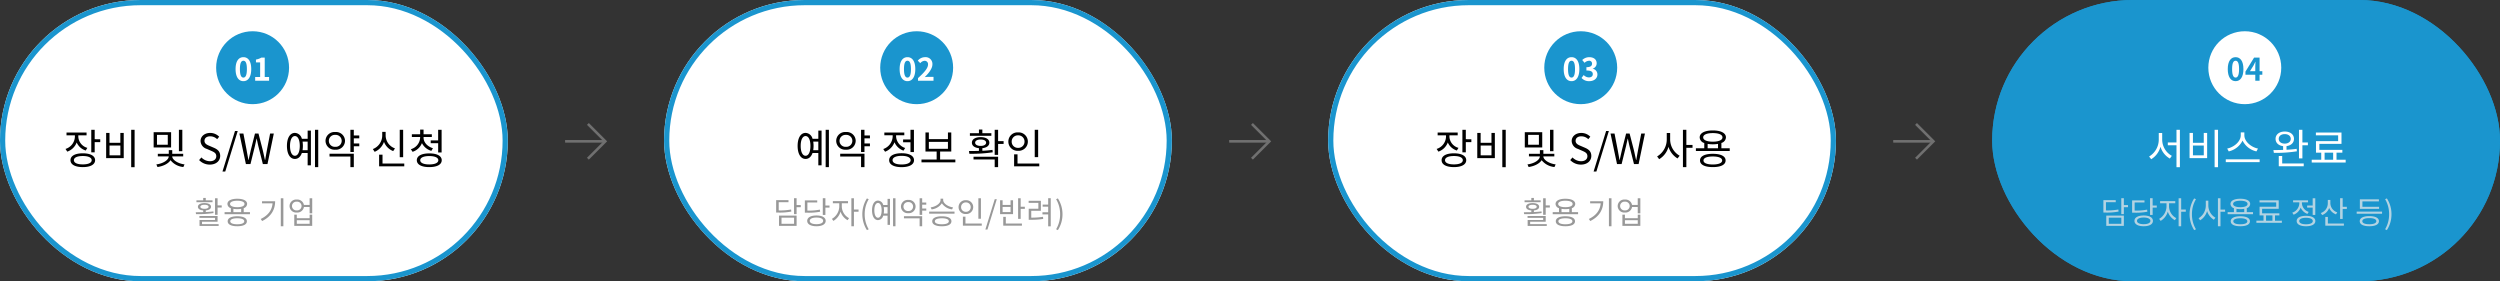 <svg xmlns="http://www.w3.org/2000/svg" width="960" height="108" viewBox="0 0 960 108">
  <rect x="0" y="0" width="960" height="108" fill="#333333" stroke="none"/>
  <g id="text" transform="translate(0 -90)">
    <g id="그룹_10680" data-name="그룹 10680" transform="translate(703 -25)">
      <g id="사각형_1750" data-name="사각형 1750" transform="translate(62 115)" fill="#1a95ce" stroke="#1a95ce" stroke-width="2">
        <rect width="195" height="108" rx="54" stroke="none"/>
        <rect x="1" y="1" width="193" height="106" rx="53" fill="none"/>
      </g>
      <path id="패스_7347" data-name="패스 7347" d="M-49.56-5.556a22.755,22.755,0,0,1-4.752.36V-8.364h3.756v-.792H-55.3V-4.38h.84a23.171,23.171,0,0,0,5-.384Zm-3.672,3.132h4.824V-.06h-4.824Zm-.96,3.156h6.756V-3.2h-6.756Zm8.352-7.98h-1.6v-2.64h-.984V-3.78h.984V-6.432h1.6Zm7.332,1.74a21.477,21.477,0,0,1-4.788.372v-3.12h3.78v-.792h-4.752v4.716h.84A23.453,23.453,0,0,0-38.4-4.7ZM-39.816.084c-1.6,0-2.58-.48-2.58-1.272s.984-1.272,2.58-1.272,2.568.48,2.568,1.272S-38.232.084-39.816.084Zm0-3.336c-2.184,0-3.552.768-3.552,2.064S-42,.876-39.816.876s3.54-.768,3.54-2.064S-37.644-3.252-39.816-3.252Zm3.432-3.828v-2.8h-1v6.408h1v-2.8H-34.8V-7.08Zm6.3-.876H-27.7v-.816h-5.82v.816h2.46v1.368a5.627,5.627,0,0,1-2.832,4.632l.576.78A6.076,6.076,0,0,0-30.564-4.74a5.808,5.808,0,0,0,2.7,3.3l.564-.792a5.176,5.176,0,0,1-2.784-4.356Zm6.432,2.424h-1.776V-9.864h-.984V.888h.984V-4.7h1.776Zm3.216,7.9.684-.324a11.062,11.062,0,0,1-1.536-5.772A11.092,11.092,0,0,1-19.752-9.5l-.684-.312A11.207,11.207,0,0,0-22.2-3.732,11.248,11.248,0,0,0-20.436,2.364ZM-15-8.94h-.972v1.932A5.7,5.7,0,0,1-18.744-2.2l.588.792A5.961,5.961,0,0,0-15.48-4.968a5.937,5.937,0,0,0,2.6,3.348l.612-.78A5.435,5.435,0,0,1-15-7.008Zm6.444,3.432h-1.776V-9.864h-.984V.888h.984v-5.58h1.776ZM-2.712.12C-4.4.12-5.4-.3-5.4-1.032s1-1.152,2.688-1.152,2.688.42,2.688,1.152S-1.032.12-2.712.12Zm0-3.072c-2.3,0-3.684.684-3.684,1.92S-5.016.876-2.712.876.972.2.972-1.032-.4-2.952-2.712-2.952ZM-4.2-5.808a9.342,9.342,0,0,0,1.488.12,9.381,9.381,0,0,0,1.5-.12v1.26H-4.2ZM-5.484-7.68c0-.78,1.056-1.236,2.772-1.236S.06-8.46.06-7.68-1-6.444-2.712-6.444-5.484-6.912-5.484-7.68ZM-.24-4.548V-6.072A1.776,1.776,0,0,0,1.068-7.68c0-1.26-1.44-2-3.78-2s-3.78.744-3.78,2a1.771,1.771,0,0,0,1.32,1.62v1.512H-7.584v.792H2.16v-.792Zm7.4,1.26h2.46v2.04H7.164ZM10.6-1.248v-2.04h1.68v-.8H5.652V-5.82h6.372V-9.084H4.656v.8h6.408v1.668H4.68v3.324H6.192v2.04H3.456v.8h9.78v-.8ZM22.944-7.08v.8h2.124v2.82h1V-9.864h-1V-7.08Zm.6,2.448A3.706,3.706,0,0,1,20.928-7.92v-.372h2.364v-.792H17.544v.792h2.4v.372a3.968,3.968,0,0,1-2.712,3.588l.516.78A4.658,4.658,0,0,0,20.46-6.288a4.422,4.422,0,0,0,2.592,2.424ZM22.512.12c-1.62,0-2.6-.456-2.6-1.236s.984-1.248,2.6-1.248,2.6.468,2.6,1.248S24.132.12,22.512.12Zm0-3.24c-2.208,0-3.588.732-3.588,2s1.38,2,3.588,2,3.576-.732,3.576-2S24.72-3.12,22.512-3.12Zm12-1.344A3.768,3.768,0,0,1,31.86-7.872V-9.228h-.984V-7.9a3.911,3.911,0,0,1-2.688,3.7l.516.78a4.465,4.465,0,0,0,2.688-2.736A4.527,4.527,0,0,0,34.02-3.684ZM30.9-2.688h-.984V.648h7.14v-.8H30.9Zm5.688-3.888V-9.888H35.6v7.956h.984V-5.76h1.6v-.816Zm13.98,0h-6.4V-8.652H50.5v-.792H43.188v3.66h7.38ZM46.824.108c-1.692,0-2.688-.42-2.688-1.176s1-1.176,2.688-1.176,2.688.42,2.688,1.176S48.5.108,46.824.108Zm0-3.12c-2.292,0-3.684.7-3.684,1.944S44.532.876,46.824.876s3.684-.7,3.684-1.944S49.116-3.012,46.824-3.012Zm-4.86-1.74v.816h9.744v-.816ZM53.556,2.364a11.155,11.155,0,0,0,1.776-6.1,11.115,11.115,0,0,0-1.776-6.084l-.672.312A11.207,11.207,0,0,1,54.42-3.732,11.176,11.176,0,0,1,52.884,2.04Z" transform="translate(160 201)" fill="#b3d3e2"/>
      <path id="패스_7343" data-name="패스 7343" d="M-32.72-11.936h-1.312V-9.36A7.581,7.581,0,0,1-37.744-2.9l.8,1.04a7.962,7.962,0,0,0,3.568-4.8,7.688,7.688,0,0,0,3.6,4.544l.768-1.04A7.154,7.154,0,0,1-32.72-9.36Zm5.488-1.232V-8.3H-30.56v1.072h3.328V1.2h1.312V-13.168Zm14.64,0V1.2h1.312V-13.168Zm-9.616,1.216v9.68h6.752v-9.68h-1.3V-8.16h-4.16v-3.792Zm1.3,4.832h4.16v3.776h-4.16ZM4.064-5.952c-2.512-.48-5.232-2.656-5.232-5.1v-1.1H-2.544v1.1c0,2.448-2.7,4.608-5.216,5.1l.592,1.088A7.881,7.881,0,0,0-1.856-9.008,7.787,7.787,0,0,0,3.472-4.864ZM-8.3-1.824V-.736H4.7V-1.824ZM12.032-9.68c0-1.088.944-1.824,2.32-1.824,1.344,0,2.3.736,2.3,1.824,0,1.1-.96,1.824-2.3,1.824C12.976-7.856,12.032-8.576,12.032-9.68Zm6.88,3.824c-1.232.192-2.56.288-3.888.368V-6.9C16.736-7.1,17.888-8.16,17.888-9.68c0-1.68-1.456-2.816-3.536-2.816-2.1,0-3.536,1.136-3.536,2.816,0,1.536,1.152,2.592,2.9,2.8v1.44c-1.328.048-2.624.064-3.728.064L10.16-4.3A51.727,51.727,0,0,0,19.008-4.9ZM13.36-3.1H12.048V.848h9.584V-.224H13.36Zm7.76-5.2v-4.848H19.808V-2.176H21.12v-5.04h2.112V-8.3Zm8.528,3.92h3.28v2.72h-3.28Zm4.576,2.72v-2.72h2.24V-5.456H27.632v-2.3h8.5v-4.352H26.3v1.072h8.544v2.224H26.336v4.432h2.016v2.72H24.7V-.592h13.04V-1.664Z" transform="translate(160 178)" fill="#fff"/>
      <g id="그룹_10677" data-name="그룹 10677" transform="translate(6 -3)">
        <circle id="타원_114" data-name="타원 114" cx="14" cy="14" r="14" transform="translate(139 130)" fill="#fff"/>
        <path id="패스_7339" data-name="패스 7339" d="M-3.528.168c1.8,0,3-1.584,3-4.644s-1.2-4.572-3-4.572S-6.54-7.548-6.54-4.476-5.34.168-3.528.168Zm0-1.38c-.768,0-1.344-.768-1.344-3.264s.576-3.2,1.344-3.2,1.332.72,1.332,3.2S-2.772-1.212-3.528-1.212Zm5.5-2.436,1.38-2.208c.252-.48.492-.972.708-1.44H4.1c-.024.516-.072,1.32-.072,1.836v1.812Zm4.764,0H5.676V-8.88H3.564L.252-3.5v1.2h3.78V0H5.676V-2.3H6.732Z" transform="translate(153 149)" fill="#1a95ce"/>
      </g>
    </g>
    <g id="d" transform="translate(548 -460)">
      <rect id="사각형_860" data-name="사각형 860" width="20" height="20" transform="translate(177 594)" fill="none"/>
      <rect id="사각형_857" data-name="사각형 857" width="24" height="24" transform="translate(175 592)" fill="none" opacity="0.4"/>
      <path id="패스_7334" data-name="패스 7334" d="M185.752,597.594l6.676,6.677-6.676,6.677" transform="translate(2)" fill="none" stroke="#707070" stroke-width="1"/>
      <path id="패스_7335" data-name="패스 7335" d="M192.313,604.27H177" transform="translate(2)" fill="none" stroke="#707070" stroke-width="1"/>
    </g>
    <g id="그룹_10679" data-name="그룹 10679" transform="translate(448 -25)">
      <g id="사각형_1750-2" data-name="사각형 1750" transform="translate(62 115)" fill="#fff" stroke="#1a95ce" stroke-width="2">
        <rect width="195" height="108" rx="54" stroke="none"/>
        <rect x="1" y="1" width="193" height="106" rx="53" fill="none"/>
      </g>
      <path id="패스_7346" data-name="패스 7346" d="M-16.392-9.06h-2.592v-.924h-.984v.924h-2.6v.708h6.18ZM-21.06-6.6c0-.48.612-.768,1.584-.768S-17.9-7.08-17.9-6.6s-.612.78-1.572.78S-21.06-6.12-21.06-6.6Zm4.992,1.776c-.924.132-1.932.2-2.916.252V-5.2c1.236-.108,2.016-.612,2.016-1.4,0-.888-1-1.416-2.508-1.416-1.536,0-2.52.528-2.52,1.416,0,.8.78,1.308,2.028,1.4v.66C-21-4.5-22-4.5-22.836-4.5l.108.732a39.565,39.565,0,0,0,6.72-.42ZM-20.424-.852h5.976v-2.2H-21.42v.7h6v.84h-5.964V.768h7.344V.06h-6.384Zm5.976-6.276V-9.876h-.984v6.36h.984V-6.3h1.584v-.828ZM-6.888.12C-8.58.12-9.576-.3-9.576-1.032s1-1.152,2.688-1.152S-4.2-1.764-4.2-1.032-5.208.12-6.888.12Zm0-3.072c-2.3,0-3.684.684-3.684,1.92S-9.192.876-6.888.876-3.2.2-3.2-1.032-4.572-2.952-6.888-2.952ZM-8.376-5.808a9.342,9.342,0,0,0,1.488.12,9.381,9.381,0,0,0,1.5-.12v1.26H-8.376ZM-9.66-7.68c0-.78,1.056-1.236,2.772-1.236s2.772.456,2.772,1.236S-5.172-6.444-6.888-6.444-9.66-6.912-9.66-7.68Zm5.244,3.132V-6.072A1.776,1.776,0,0,0-3.108-7.68c0-1.26-1.44-2-3.78-2s-3.78.744-3.78,2a1.771,1.771,0,0,0,1.32,1.62v1.512H-11.76v.792h9.744v-.792ZM2.616-8.712v.792H6.66c-.2,2.556-1.644,4.62-4.536,6l.528.8c3.576-1.752,5-4.488,5-7.6ZM9.828-9.876V.888h.984V-9.876ZM20.9-.048H15.972V-1.44H20.9Zm0-2.16H15.972V-3.564H15V.744h6.888V-3.564H20.9Zm-4.944-3a1.7,1.7,0,0,1-1.836-1.68A1.688,1.688,0,0,1,15.96-8.556,1.688,1.688,0,0,1,17.8-6.888,1.7,1.7,0,0,1,15.96-5.208Zm4.932-4.656v2.556H18.7A2.563,2.563,0,0,0,15.96-9.372a2.531,2.531,0,0,0-2.772,2.484,2.533,2.533,0,0,0,2.772,2.5A2.567,2.567,0,0,0,18.708-6.5h2.184v2.412h1V-9.864Z" transform="translate(160 201)" fill="#989898"/>
      <path id="패스_7342" data-name="패스 7342" d="M-47.944-6.224a4.668,4.668,0,0,1-3.472-4.256v-.56h3.168V-12.1h-7.7v1.056h3.216v.56a5.083,5.083,0,0,1-3.6,4.672l.672,1.04a5.926,5.926,0,0,0,3.616-3.52A5.58,5.58,0,0,0-48.568-5.2ZM-49.688.128c-2.144,0-3.424-.592-3.424-1.616,0-1.008,1.28-1.6,3.424-1.6,2.112,0,3.408.592,3.408,1.6C-46.28-.464-47.576.128-49.688.128Zm0-4.256c-2.944,0-4.736.976-4.736,2.64,0,1.68,1.792,2.656,4.736,2.656,2.912,0,4.72-.976,4.72-2.656C-44.968-3.152-46.776-4.128-49.688-4.128Zm4.56-5.408v-3.616H-46.44V-4.5h1.312V-8.432H-43v-1.1Zm14.016-3.632V1.2H-29.8V-13.168Zm-9.616,1.216v9.68h6.752v-9.68h-1.3V-8.16h-4.16v-3.792Zm1.3,4.832h4.16v3.776h-4.16Zm27.952-6.048h-1.312v8.24h1.312Zm-5.584,5.744h-4.144V-11.2h4.144Zm1.28-4.816h-6.7v5.872h6.7Zm4.64,9.3V-3.952h-4.208V-5.344H-16.68v1.392h-4.208v1.008H-16.7C-16.712-1.52-19-.16-21.448.128l.432,1.008c2.16-.3,4.144-1.264,5.008-2.624A7.067,7.067,0,0,0-11.08,1.136l.448-1.008c-2.464-.3-4.7-1.7-4.72-3.072ZM-.92.208c2.448,0,3.984-1.472,3.984-3.328,0-1.744-1.056-2.544-2.416-3.136l-1.68-.72c-.912-.384-1.936-.816-1.936-1.952,0-1.056.864-1.728,2.192-1.728A3.8,3.8,0,0,1,1.9-9.552L2.68-10.5A4.809,4.809,0,0,0-.776-11.952c-2.128,0-3.7,1.312-3.7,3.12A3.313,3.313,0,0,0-2.088-5.824l1.7.736c1.1.5,1.952.88,1.952,2.08,0,1.152-.928,1.92-2.464,1.92A4.608,4.608,0,0,1-4.152-2.544l-.88,1.008A5.6,5.6,0,0,0-.92.208ZM3.944,2.864H5.016L9.8-12.688H8.744ZM12.936,0H14.7L16.44-7.072c.192-.928.4-1.776.592-2.672H17.1c.192.9.368,1.744.576,2.672L19.448,0h1.776l2.432-11.728H22.232L21-5.344q-.336,1.872-.672,3.792h-.08c-.272-1.28-.544-2.544-.832-3.792l-1.648-6.384H16.424L14.808-5.344c-.288,1.264-.576,2.528-.848,3.792H13.9c-.224-1.264-.464-2.528-.688-3.792l-1.232-6.384H10.44Zm20.4-11.92h-1.3v2.576a7.6,7.6,0,0,1-3.7,6.416l.784,1.056A7.948,7.948,0,0,0,32.7-6.624,7.916,7.916,0,0,0,36.168-2.16l.816-1.04a7.247,7.247,0,0,1-3.648-6.144Zm8.592,4.576H39.56v-5.808H38.248V1.184H39.56v-7.44h2.368ZM49.72.16c-2.256,0-3.584-.56-3.584-1.536s1.328-1.536,3.584-1.536c2.24,0,3.584.56,3.584,1.536S51.96.16,49.72.16Zm0-4.1c-3.072,0-4.912.912-4.912,2.56s1.84,2.544,4.912,2.544c3.088,0,4.912-.9,4.912-2.544S52.808-3.936,49.72-3.936ZM47.736-7.744a12.456,12.456,0,0,0,1.984.16,12.508,12.508,0,0,0,2-.16v1.68H47.736Zm-1.712-2.5c0-1.04,1.408-1.648,3.7-1.648s3.7.608,3.7,1.648c0,1.024-1.408,1.648-3.7,1.648S46.024-9.216,46.024-10.24Zm6.992,4.176V-8.1A2.368,2.368,0,0,0,54.76-10.24c0-1.68-1.92-2.672-5.04-2.672-3.1,0-5.04.992-5.04,2.672a2.362,2.362,0,0,0,1.76,2.16v2.016H43.224v1.056H56.216V-6.064Z" transform="translate(160 178)"/>
      <g id="그룹_10677-2" data-name="그룹 10677" transform="translate(6 -3)">
        <circle id="타원_114-2" data-name="타원 114" cx="14" cy="14" r="14" transform="translate(139 130)" fill="#1a95ce"/>
        <path id="패스_7338" data-name="패스 7338" d="M-3.528.168c1.8,0,3-1.584,3-4.644s-1.2-4.572-3-4.572S-6.54-7.548-6.54-4.476-5.34.168-3.528.168Zm0-1.38c-.768,0-1.344-.768-1.344-3.264s.576-3.2,1.344-3.2,1.332.72,1.332,3.2S-2.772-1.212-3.528-1.212ZM3.288.168c1.692,0,3.12-.948,3.12-2.58A2.219,2.219,0,0,0,4.632-4.6v-.06A2.1,2.1,0,0,0,6.12-6.684c0-1.524-1.164-2.364-2.88-2.364A3.94,3.94,0,0,0,.576-7.956l.9,1.08a2.534,2.534,0,0,1,1.68-.792A1.061,1.061,0,0,1,4.344-6.552c0,.792-.528,1.356-2.16,1.356v1.272c1.932,0,2.448.54,2.448,1.416,0,.792-.612,1.236-1.512,1.236a2.821,2.821,0,0,1-1.98-.912L.312-1.068A3.775,3.775,0,0,0,3.288.168Z" transform="translate(153 149)" fill="#fff"/>
      </g>
    </g>
    <g id="d-2" data-name="d" transform="translate(293 -460)">
      <rect id="사각형_860-2" data-name="사각형 860" width="20" height="20" transform="translate(177 594)" fill="none"/>
      <rect id="사각형_857-2" data-name="사각형 857" width="24" height="24" transform="translate(175 592)" fill="none" opacity="0.4"/>
      <path id="패스_7334-2" data-name="패스 7334" d="M185.752,597.594l6.676,6.677-6.676,6.677" transform="translate(2)" fill="none" stroke="#707070" stroke-width="1"/>
      <path id="패스_7335-2" data-name="패스 7335" d="M192.313,604.27H177" transform="translate(2)" fill="none" stroke="#707070" stroke-width="1"/>
    </g>
    <g id="그룹_10678" data-name="그룹 10678" transform="translate(193 -25)">
      <g id="사각형_1750-3" data-name="사각형 1750" transform="translate(62 115)" fill="#fff" stroke="#1a95ce" stroke-width="2">
        <rect width="195" height="108" rx="54" stroke="none"/>
        <rect x="1" y="1" width="193" height="106" rx="53" fill="none"/>
      </g>
      <path id="패스_7345" data-name="패스 7345" d="M-49.224-5.556a22.755,22.755,0,0,1-4.752.36V-8.364h3.756v-.792h-4.74V-4.38h.84a23.171,23.171,0,0,0,5-.384ZM-52.9-2.424h4.824V-.06H-52.9Zm-.96,3.156H-47.1V-3.2h-6.756Zm8.352-7.98h-1.6v-2.64h-.984V-3.78h.984V-6.432h1.6Zm7.332,1.74a21.477,21.477,0,0,1-4.788.372v-3.12h3.78v-.792h-4.752v4.716h.84A23.453,23.453,0,0,0-38.064-4.7ZM-39.48.084c-1.6,0-2.58-.48-2.58-1.272s.984-1.272,2.58-1.272,2.568.48,2.568,1.272S-37.9.084-39.48.084Zm0-3.336c-2.184,0-3.552.768-3.552,2.064S-41.664.876-39.48.876s3.54-.768,3.54-2.064S-37.308-3.252-39.48-3.252Zm3.432-3.828v-2.8h-1v6.408h1v-2.8h1.584V-7.08Zm6.3-.876h2.388v-.816h-5.82v.816h2.46v1.368a5.627,5.627,0,0,1-2.832,4.632l.576.78A6.076,6.076,0,0,0-30.228-4.74a5.808,5.808,0,0,0,2.7,3.3l.564-.792a5.176,5.176,0,0,1-2.784-4.356Zm6.432,2.424h-1.776V-9.864h-.984V.888h.984V-4.7h1.776Zm3.216,7.9.684-.324a11.062,11.062,0,0,1-1.536-5.772A11.092,11.092,0,0,1-19.416-9.5l-.684-.312a11.207,11.207,0,0,0-1.764,6.084A11.248,11.248,0,0,0-20.1,2.364ZM-13.644-4a7.833,7.833,0,0,0,.1-1.236,7.833,7.833,0,0,0-.1-1.236h1.464V-4Zm-2.208,1.608c-.852,0-1.4-1.092-1.4-2.844s.552-2.832,1.4-2.832,1.4,1.092,1.4,2.832S-14.988-2.388-15.852-2.388Zm3.672-4.884h-1.668a2.155,2.155,0,0,0-2-1.7c-1.392,0-2.292,1.44-2.292,3.744s.9,3.756,2.292,3.756a2.166,2.166,0,0,0,2-1.7h1.668V.36h.936v-10h-.936Zm2.112-2.6V.888h.936V-9.876Zm4,3.192A1.707,1.707,0,0,1-4.224-8.4,1.714,1.714,0,0,1-2.376-6.684,1.721,1.721,0,0,1-4.224-4.968,1.714,1.714,0,0,1-6.072-6.684Zm4.656,0A2.579,2.579,0,0,0-4.224-9.228,2.573,2.573,0,0,0-7.032-6.684,2.58,2.58,0,0,0-4.224-4.14,2.586,2.586,0,0,0-1.416-6.684ZM-5.88-2.172H.132V.888h.984V-2.976h-7ZM2.688-7.416v-.816H1.116V-9.864H.132V-3.48h.984V-5.124H2.688v-.8H1.116V-7.416ZM12.972-6.36C11.064-6.636,9.18-7.848,9.18-9.216V-9.7H8.172v.48c0,1.4-1.872,2.58-3.792,2.856l.36.768A5.445,5.445,0,0,0,8.676-7.944,5.506,5.506,0,0,0,12.6-5.592ZM8.676.12c-1.7,0-2.7-.408-2.7-1.152s1-1.152,2.7-1.152c1.68,0,2.676.42,2.676,1.152S10.356.12,8.676.12Zm0-3.06c-2.3,0-3.7.684-3.7,1.908S6.372.888,8.676.888,12.348.2,12.348-1.032,10.968-2.94,8.676-2.94ZM3.8-4.74v.8h9.732v-.8ZM23.676-9.864h-.984V-2h.984ZM16.056-6.48a1.76,1.76,0,0,1,1.836-1.788,1.766,1.766,0,0,1,1.86,1.788,1.771,1.771,0,0,1-1.86,1.812A1.765,1.765,0,0,1,16.056-6.48Zm4.656,0a2.649,2.649,0,0,0-2.82-2.64,2.635,2.635,0,0,0-2.8,2.64,2.647,2.647,0,0,0,2.8,2.664A2.66,2.66,0,0,0,20.712-6.48ZM17.736-.156V-2.808h-.984V.648H24v-.8Zm7.644,2.3h.8L29.772-9.516H28.98ZM35.052-4.56H32V-6.528h3.048Zm.96-4.536h-.96v1.8H32V-9.1h-.972v5.328h4.98ZM33.228-2.724h-.984V.648H39.42v-.8H33.228ZM38.94-6.612V-9.864h-.984v7.9h.984V-5.784h1.6v-.828ZM43-5.052H46.7V-8.9H42v.792h3.732v2.256H42.024v4.248h.816a28.849,28.849,0,0,0,4.752-.324l-.084-.816A27.37,27.37,0,0,1,43-2.424Zm6.5-4.836v2.46H47.376v.8H49.5v2.148H47.3v.8h2.2V.9h.984V-9.888ZM53.22,2.364A11.155,11.155,0,0,0,55-3.732,11.115,11.115,0,0,0,53.22-9.816l-.672.312a11.207,11.207,0,0,1,1.536,5.772A11.176,11.176,0,0,1,52.548,2.04Z" transform="translate(160 201)" fill="#989898"/>
      <path id="패스_7341" data-name="패스 7341" d="M-40.72-5.328a10.445,10.445,0,0,0,.128-1.648,10.445,10.445,0,0,0-.128-1.648h1.952v3.3Zm-2.944,2.144c-1.136,0-1.872-1.456-1.872-3.792,0-2.32.736-3.776,1.872-3.776,1.152,0,1.872,1.456,1.872,3.776C-41.792-4.64-42.512-3.184-43.664-3.184Zm4.9-6.512h-2.224a2.873,2.873,0,0,0-2.672-2.272c-1.856,0-3.056,1.92-3.056,4.992,0,3.088,1.2,5.008,3.056,5.008,1.248,0,2.16-.832,2.672-2.272h2.224V.48h1.248V-12.848h-1.248Zm2.816-3.472V1.184H-34.7V-13.168Zm5.328,4.256A2.276,2.276,0,0,1-28.16-11.2,2.285,2.285,0,0,1-25.7-8.912,2.294,2.294,0,0,1-28.16-6.624,2.285,2.285,0,0,1-30.624-8.912Zm6.208,0A3.439,3.439,0,0,0-28.16-12.3,3.43,3.43,0,0,0-31.9-8.912,3.439,3.439,0,0,0-28.16-5.52,3.448,3.448,0,0,0-24.416-8.912ZM-30.368-2.9h8.016v4.08h1.312V-3.968h-9.328Zm11.424-6.992v-1.088h-2.1v-2.176h-1.312V-4.64h1.312V-6.832h2.1V-7.9h-2.1V-9.888Zm12.736.448v1.072h2.832v3.76h1.328v-8.544H-3.376V-9.44Zm.8,3.264A4.941,4.941,0,0,1-8.9-10.56v-.5h3.152v-1.056h-7.664v1.056h3.2v.5a5.29,5.29,0,0,1-3.616,4.784l.688,1.04A6.211,6.211,0,0,0-9.52-8.384,5.9,5.9,0,0,0-6.064-5.152ZM-6.784.16c-2.16,0-3.472-.608-3.472-1.648s1.312-1.664,3.472-1.664,3.472.624,3.472,1.664S-4.624.16-6.784.16Zm0-4.32c-2.944,0-4.784.976-4.784,2.672s1.84,2.672,4.784,2.672S-2.016.208-2.016-1.488-3.84-4.16-6.784-4.16ZM3.68-8.512h7.328v2.64H3.68ZM8-1.728V-4.816h4.288v-7.328h-1.28v2.56H3.68v-2.56h-1.3v7.328H6.672v3.088H.848V-.656H13.856V-1.728ZM27.68-11.856H24.224v-1.408H22.912v1.408H19.44v.992h8.24ZM21.456-8.208c0-.752.816-1.216,2.112-1.216,1.264,0,2.1.464,2.1,1.216s-.832,1.232-2.1,1.232C22.272-6.976,21.456-7.456,21.456-8.208Zm6.656,2.752a38.146,38.146,0,0,1-3.888.352V-6.1c1.648-.176,2.688-.944,2.688-2.112,0-1.312-1.344-2.128-3.344-2.128-2.032,0-3.36.816-3.36,2.128,0,1.184,1.04,1.952,2.7,2.112v1.04c-1.376.048-2.688.048-3.824.048l.144,1.056a54.746,54.746,0,0,0,8.976-.56Zm-7.28,3.68H28.96v2.96h1.312v-4h-9.44Zm11.552-7.04H30.272v-4.336H28.96v9.616h1.312V-7.728h2.112Zm13.264-4.336H44.336v10.48h1.312ZM35.488-8.64a2.346,2.346,0,0,1,2.448-2.384,2.355,2.355,0,0,1,2.48,2.384,2.362,2.362,0,0,1-2.48,2.416A2.354,2.354,0,0,1,35.488-8.64Zm6.208,0a3.532,3.532,0,0,0-3.76-3.52,3.513,3.513,0,0,0-3.728,3.52,3.529,3.529,0,0,0,3.728,3.552A3.547,3.547,0,0,0,41.7-8.64ZM37.728-.208V-3.744H36.416V.864H46.08V-.208Z" transform="translate(160 178)"/>
      <g id="그룹_10677-3" data-name="그룹 10677" transform="translate(6 -3)">
        <circle id="타원_114-3" data-name="타원 114" cx="14" cy="14" r="14" transform="translate(139 130)" fill="#1a95ce"/>
        <path id="패스_7337" data-name="패스 7337" d="M-3.528.168c1.8,0,3-1.584,3-4.644s-1.2-4.572-3-4.572S-6.54-7.548-6.54-4.476-5.34.168-3.528.168Zm0-1.38c-.768,0-1.344-.768-1.344-3.264s.576-3.2,1.344-3.2,1.332.72,1.332,3.2S-2.772-1.212-3.528-1.212ZM.516,0H6.468V-1.488H4.536c-.408,0-1,.048-1.44.1C4.716-2.976,6.048-4.7,6.048-6.312a2.6,2.6,0,0,0-2.8-2.736A3.6,3.6,0,0,0,.432-7.7l.96.96a2.3,2.3,0,0,1,1.632-.912,1.274,1.274,0,0,1,1.332,1.44c0,1.368-1.428,3.036-3.84,5.2Z" transform="translate(153 149)" fill="#fff"/>
      </g>
    </g>
    <g id="d-3" data-name="d" transform="translate(38 -460)">
      <rect id="사각형_860-3" data-name="사각형 860" width="20" height="20" transform="translate(177 594)" fill="none"/>
      <rect id="사각형_857-3" data-name="사각형 857" width="24" height="24" transform="translate(175 592)" fill="none" opacity="0.4"/>
      <path id="패스_7334-3" data-name="패스 7334" d="M185.752,597.594l6.676,6.677-6.676,6.677" transform="translate(2)" fill="none" stroke="#707070" stroke-width="1"/>
      <path id="패스_7335-3" data-name="패스 7335" d="M192.313,604.27H177" transform="translate(2)" fill="none" stroke="#707070" stroke-width="1"/>
    </g>
    <g id="그룹_10676" data-name="그룹 10676" transform="translate(-62 -25)">
      <g id="사각형_1750-4" data-name="사각형 1750" transform="translate(62 115)" fill="#fff" stroke="#1a95ce" stroke-width="2">
        <rect width="195" height="108" rx="54" stroke="none"/>
        <rect x="1" y="1" width="193" height="106" rx="53" fill="none"/>
      </g>
      <path id="패스_7344" data-name="패스 7344" d="M-16.392-9.06h-2.592v-.924h-.984v.924h-2.6v.708h6.18ZM-21.06-6.6c0-.48.612-.768,1.584-.768S-17.9-7.08-17.9-6.6s-.612.78-1.572.78S-21.06-6.12-21.06-6.6Zm4.992,1.776c-.924.132-1.932.2-2.916.252V-5.2c1.236-.108,2.016-.612,2.016-1.4,0-.888-1-1.416-2.508-1.416-1.536,0-2.52.528-2.52,1.416,0,.8.78,1.308,2.028,1.4v.66C-21-4.5-22-4.5-22.836-4.5l.108.732a39.565,39.565,0,0,0,6.72-.42ZM-20.424-.852h5.976v-2.2H-21.42v.7h6v.84h-5.964V.768h7.344V.06h-6.384Zm5.976-6.276V-9.876h-.984v6.36h.984V-6.3h1.584v-.828ZM-6.888.12C-8.58.12-9.576-.3-9.576-1.032s1-1.152,2.688-1.152S-4.2-1.764-4.2-1.032-5.208.12-6.888.12Zm0-3.072c-2.3,0-3.684.684-3.684,1.92S-9.192.876-6.888.876-3.2.2-3.2-1.032-4.572-2.952-6.888-2.952ZM-8.376-5.808a9.342,9.342,0,0,0,1.488.12,9.381,9.381,0,0,0,1.5-.12v1.26H-8.376ZM-9.66-7.68c0-.78,1.056-1.236,2.772-1.236s2.772.456,2.772,1.236S-5.172-6.444-6.888-6.444-9.66-6.912-9.66-7.68Zm5.244,3.132V-6.072A1.776,1.776,0,0,0-3.108-7.68c0-1.26-1.44-2-3.78-2s-3.78.744-3.78,2a1.771,1.771,0,0,0,1.32,1.62v1.512H-11.76v.792h9.744v-.792ZM2.616-8.712v.792H6.66c-.2,2.556-1.644,4.62-4.536,6l.528.8c3.576-1.752,5-4.488,5-7.6ZM9.828-9.876V.888h.984V-9.876ZM20.9-.048H15.972V-1.44H20.9Zm0-2.16H15.972V-3.564H15V.744h6.888V-3.564H20.9Zm-4.944-3a1.7,1.7,0,0,1-1.836-1.68A1.688,1.688,0,0,1,15.96-8.556,1.688,1.688,0,0,1,17.8-6.888,1.7,1.7,0,0,1,15.96-5.208Zm4.932-4.656v2.556H18.7A2.563,2.563,0,0,0,15.96-9.372a2.531,2.531,0,0,0-2.772,2.484,2.533,2.533,0,0,0,2.772,2.5A2.567,2.567,0,0,0,18.708-6.5h2.184v2.412h1V-9.864Z" transform="translate(160 201)" fill="#989898"/>
      <path id="패스_7340" data-name="패스 7340" d="M-64.456-6.224a4.668,4.668,0,0,1-3.472-4.256v-.56h3.168V-12.1h-7.7v1.056h3.216v.56a5.083,5.083,0,0,1-3.6,4.672l.672,1.04a5.926,5.926,0,0,0,3.616-3.52A5.58,5.58,0,0,0-65.08-5.2ZM-66.2.128c-2.144,0-3.424-.592-3.424-1.616,0-1.008,1.28-1.6,3.424-1.6,2.112,0,3.408.592,3.408,1.6C-62.792-.464-64.088.128-66.2.128Zm0-4.256c-2.944,0-4.736.976-4.736,2.64,0,1.68,1.792,2.656,4.736,2.656,2.912,0,4.72-.976,4.72-2.656C-61.48-3.152-63.288-4.128-66.2-4.128Zm4.56-5.408v-3.616h-1.312V-4.5h1.312V-8.432h2.128v-1.1Zm14.016-3.632V1.2h1.312V-13.168Zm-9.616,1.216v9.68h6.752v-9.68h-1.3V-8.16h-4.16v-3.792Zm1.3,4.832h4.16v3.776h-4.16Zm27.952-6.048H-29.3v8.24h1.312Zm-5.584,5.744H-37.72V-11.2h4.144Zm1.28-4.816H-39v5.872h6.7Zm4.64,9.3V-3.952h-4.208V-5.344h-1.328v1.392H-37.4v1.008h4.192C-33.224-1.52-35.512-.16-37.96.128l.432,1.008c2.16-.3,4.144-1.264,5.008-2.624a7.067,7.067,0,0,0,4.928,2.624l.448-1.008c-2.464-.3-4.7-1.7-4.72-3.072ZM-17.432.208c2.448,0,3.984-1.472,3.984-3.328,0-1.744-1.056-2.544-2.416-3.136l-1.68-.72c-.912-.384-1.936-.816-1.936-1.952,0-1.056.864-1.728,2.192-1.728a3.8,3.8,0,0,1,2.672,1.1l.784-.944a4.809,4.809,0,0,0-3.456-1.456c-2.128,0-3.7,1.312-3.7,3.12A3.313,3.313,0,0,0-18.6-5.824l1.7.736c1.1.5,1.952.88,1.952,2.08,0,1.152-.928,1.92-2.464,1.92a4.608,4.608,0,0,1-3.248-1.456l-.88,1.008A5.6,5.6,0,0,0-17.432.208Zm4.864,2.656H-11.5l4.784-15.552H-7.768ZM-3.576,0h1.76L-.072-7.072C.12-8,.328-8.848.52-9.744H.584c.192.9.368,1.744.576,2.672L2.936,0H4.712L7.144-11.728H5.72L4.488-5.344q-.336,1.872-.672,3.792h-.08C3.464-2.832,3.192-4.1,2.9-5.344L1.256-11.728H-.088L-1.7-5.344c-.288,1.264-.576,2.528-.848,3.792h-.064C-2.84-2.816-3.08-4.08-3.3-5.344l-1.232-6.384H-6.072Zm21.76-5.328a10.444,10.444,0,0,0,.128-1.648,10.444,10.444,0,0,0-.128-1.648h1.952v3.3ZM15.24-3.184c-1.136,0-1.872-1.456-1.872-3.792,0-2.32.736-3.776,1.872-3.776,1.152,0,1.872,1.456,1.872,3.776C17.112-4.64,16.392-3.184,15.24-3.184Zm4.9-6.512H17.912a2.873,2.873,0,0,0-2.672-2.272c-1.856,0-3.056,1.92-3.056,4.992,0,3.088,1.2,5.008,3.056,5.008,1.248,0,2.16-.832,2.672-2.272h2.224V.48h1.248V-12.848H20.136Zm2.816-3.472V1.184H24.2V-13.168ZM28.28-8.912A2.276,2.276,0,0,1,30.744-11.2a2.285,2.285,0,0,1,2.464,2.288,2.294,2.294,0,0,1-2.464,2.288A2.285,2.285,0,0,1,28.28-8.912Zm6.208,0A3.439,3.439,0,0,0,30.744-12.3,3.43,3.43,0,0,0,27-8.912,3.439,3.439,0,0,0,30.744-5.52,3.448,3.448,0,0,0,34.488-8.912ZM28.536-2.9h8.016v4.08h1.312V-3.968H28.536ZM39.96-9.888v-1.088h-2.1v-2.176H36.552V-4.64h1.312V-6.832h2.1V-7.9h-2.1V-9.888Zm16.848-3.28H55.5V-2.64h1.312ZM53.672-6.016a5.324,5.324,0,0,1-3.584-4.9v-1.456H48.776v1.456a5.592,5.592,0,0,1-3.6,5.152l.688,1.072a6.439,6.439,0,0,0,3.584-3.84,6.186,6.186,0,0,0,3.536,3.552ZM48.888-.208V-3.616H47.576V.864H57.24V-.208Zm18.5-8.88V-8h2.864v3.536h1.328v-8.7H70.248v4.08Zm.864,3.008c-2.112-.64-3.6-2.24-3.6-4.032v-.272h3.168V-11.44H64.648v-1.792H63.336v1.792H60.152v1.056h3.184v.272a4.87,4.87,0,0,1-3.552,4.4l.64,1.008a5.717,5.717,0,0,0,3.6-3.344A5.821,5.821,0,0,0,67.64-5.072ZM66.824.144c-2.16,0-3.456-.608-3.456-1.616,0-.992,1.3-1.6,3.456-1.6,2.192,0,3.488.608,3.488,1.6C70.312-.464,69.016.144,66.824.144Zm0-4.24c-2.944,0-4.768.96-4.768,2.624,0,1.68,1.824,2.64,4.768,2.64,2.976,0,4.8-.96,4.8-2.64C71.624-3.136,69.8-4.1,66.824-4.1Z" transform="translate(160 178)"/>
      <g id="그룹_10677-4" data-name="그룹 10677" transform="translate(6 -3)">
        <circle id="타원_114-4" data-name="타원 114" cx="14" cy="14" r="14" transform="translate(139 130)" fill="#1a95ce"/>
        <path id="패스_7336" data-name="패스 7336" d="M-3.528.168c1.8,0,3-1.584,3-4.644s-1.2-4.572-3-4.572S-6.54-7.548-6.54-4.476-5.34.168-3.528.168Zm0-1.38c-.768,0-1.344-.768-1.344-3.264s.576-3.2,1.344-3.2,1.332.72,1.332,3.2S-2.772-1.212-3.528-1.212ZM.984,0h5.34V-1.428H4.656V-8.88H3.348a5.76,5.76,0,0,1-2.064.744v1.092H2.892v5.616H.984Z" transform="translate(153 149)" fill="#fff"/>
      </g>
    </g>
  </g>
</svg>
